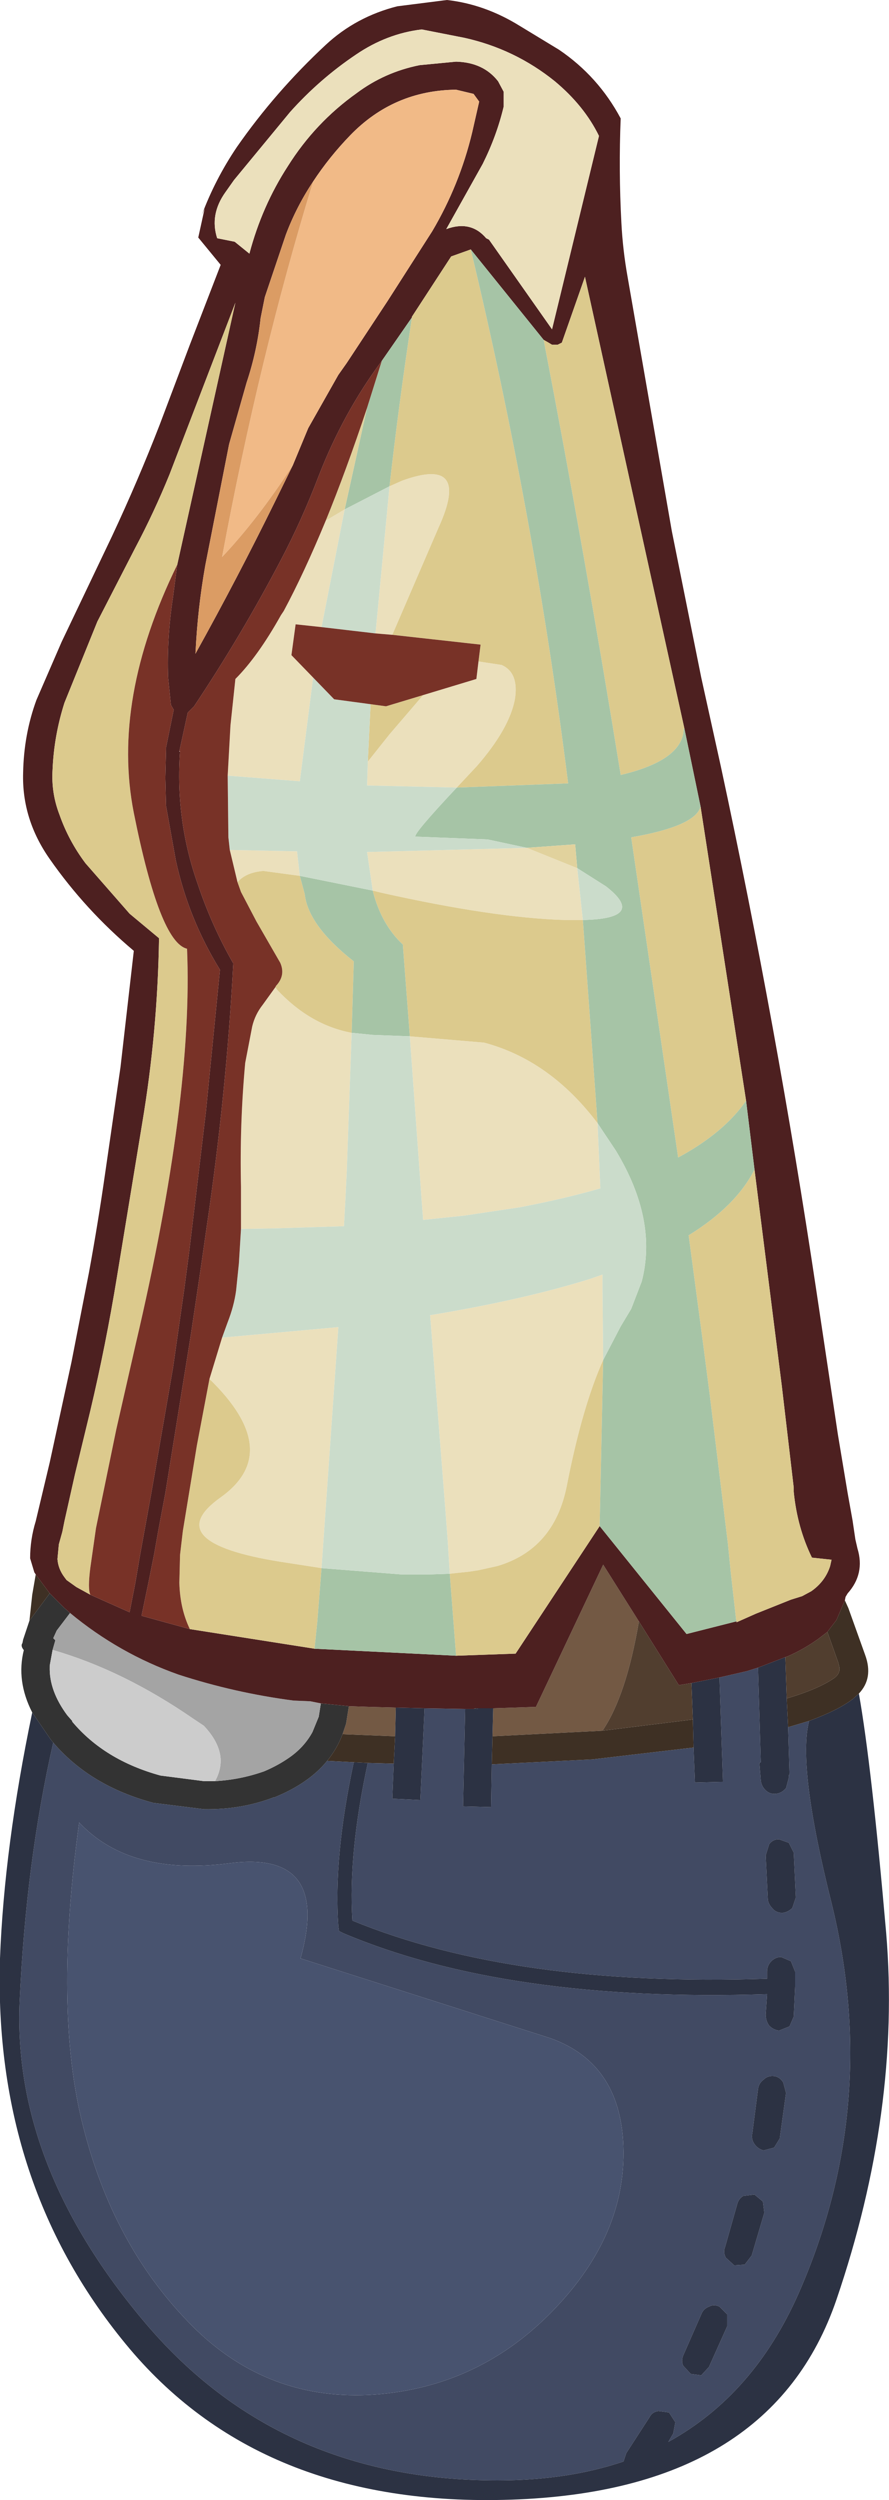 <?xml version="1.0" encoding="UTF-8" standalone="no"?>
<svg xmlns:ffdec="https://www.free-decompiler.com/flash" xmlns:xlink="http://www.w3.org/1999/xlink" ffdec:objectType="shape" height="178.4px" width="63.45px" xmlns="http://www.w3.org/2000/svg">
  <g transform="matrix(1.0, 0.0, 0.0, 1.0, 28.1, 144.8)">
    <path d="M2.2 -22.9 L5.1 -22.85 4.95 -15.9 6.95 -15.85 7.0 -18.9 14.1 -19.25 14.15 -19.25 21.4 -20.1 21.5 -17.6 23.5 -17.65 23.25 -25.1 25.2 -25.55 26.0 -25.8 26.2 -19.05 26.1 -19.0 26.2 -17.75 Q26.25 -17.3 26.6 -17.0 26.9 -16.75 27.3 -16.8 27.7 -16.85 28.0 -17.2 L28.2 -17.95 28.2 -18.15 28.25 -18.15 28.15 -21.55 29.65 -22.0 Q28.8 -18.75 31.25 -9.0 34.8 5.45 28.9 18.85 25.7 26.1 19.6 29.45 L19.95 28.85 20.1 28.05 19.65 27.35 18.9 27.25 Q18.45 27.3 18.25 27.7 L16.6 30.25 16.4 30.85 Q12.4 32.2 7.4 32.2 -8.2 32.2 -17.7 21.0 -27.2 9.8 -26.7 -1.95 -26.25 -11.9 -24.3 -20.45 -21.65 -17.35 -17.15 -16.15 L-13.55 -15.7 Q-10.9 -15.65 -8.55 -16.55 L-8.5 -16.55 Q-6.05 -17.55 -4.75 -19.15 L-2.85 -19.05 Q-4.3 -12.3 -3.95 -7.35 L-3.9 -7.0 -3.6 -6.85 Q8.1 -1.9 26.65 -2.5 L26.55 -1.05 Q26.55 -0.6 26.8 -0.25 27.1 0.05 27.5 0.1 L28.25 -0.2 28.55 -0.9 28.65 -3.05 28.65 -3.1 28.65 -4.1 28.35 -4.85 27.65 -5.15 Q27.25 -5.15 26.95 -4.85 26.65 -4.55 26.65 -4.1 L26.65 -3.6 Q8.6 -3.0 -2.95 -7.75 -3.25 -12.55 -1.85 -19.0 L0.0 -18.95 -0.1 -16.45 1.9 -16.35 2.2 -22.9 M26.8 -13.2 L26.55 -12.4 26.7 -9.35 Q26.7 -8.95 27.05 -8.6 27.3 -8.3 27.75 -8.3 28.15 -8.35 28.45 -8.65 L28.7 -9.4 28.55 -12.6 28.2 -13.3 27.5 -13.55 Q27.05 -13.55 26.8 -13.2 M-6.65 -5.05 Q-4.5 -12.75 -11.65 -11.85 -18.85 -10.9 -22.45 -14.75 -24.3 -1.3 -22.15 7.0 -20.05 15.3 -14.7 20.85 -9.35 26.45 -1.8 26.1 5.75 25.7 11.1 20.35 16.45 15.0 16.4 8.75 16.35 2.5 11.2 0.65 L-6.65 -5.05 M26.4 3.6 Q26.05 3.85 26.0 4.3 L25.6 7.4 Q25.5 7.85 25.75 8.2 26.0 8.55 26.4 8.65 L27.15 8.45 27.55 7.8 28.0 4.55 27.8 3.8 Q27.55 3.4 27.15 3.35 26.7 3.3 26.4 3.6 M25.75 11.8 L24.95 11.9 Q24.6 12.1 24.5 12.55 L23.65 15.55 Q23.5 15.9 23.7 16.3 L24.3 16.85 25.05 16.8 25.55 16.15 26.45 13.1 26.35 12.3 25.75 11.8 M23.25 19.8 Q22.85 19.6 22.5 19.8 22.1 19.95 21.95 20.35 L20.7 23.2 Q20.5 23.6 20.65 24.0 L21.2 24.6 21.95 24.7 22.5 24.1 23.8 21.2 23.8 20.35 23.25 19.8" fill="#414a63" fill-rule="evenodd" stroke="none"/>
    <path d="M-3.2 -23.05 L-1.75 -23.0 0.15 -22.95 0.1 -20.9 -3.65 -21.05 -3.4 -21.8 -3.2 -23.05 M7.1 -22.9 L10.15 -23.0 14.95 -33.15 17.5 -29.1 Q16.6 -23.8 14.9 -21.3 L14.0 -21.25 13.95 -21.25 7.05 -20.9 7.1 -22.9" fill="#735944" fill-rule="evenodd" stroke="none"/>
    <path d="M33.2 -23.95 Q34.1 -18.9 35.15 -6.85 36.2 5.8 31.6 19.3 27.0 32.75 8.95 33.55 -9.1 34.35 -18.85 22.8 -28.6 11.2 -28.1 -5.05 -27.8 -13.0 -25.8 -22.6 L-24.5 -20.7 -24.3 -20.45 Q-26.25 -11.9 -26.7 -1.95 -27.2 9.8 -17.7 21.0 -8.2 32.2 7.4 32.2 12.4 32.2 16.4 30.85 L16.6 30.25 18.25 27.7 Q18.45 27.3 18.9 27.25 L19.65 27.35 20.1 28.05 19.95 28.85 19.6 29.45 Q25.7 26.1 28.9 18.85 34.8 5.45 31.25 -9.0 28.8 -18.75 29.65 -22.0 31.7 -22.75 32.75 -23.55 L32.7 -23.5 33.2 -23.95 M0.15 -22.95 L2.2 -22.9 1.9 -16.35 -0.1 -16.45 0.0 -18.95 0.1 -20.9 0.15 -22.95 M5.1 -22.85 L5.75 -22.85 6.05 -22.85 5.75 -22.9 7.1 -22.9 7.05 -20.9 7.0 -18.9 6.95 -15.85 4.95 -15.9 5.1 -22.85 M21.25 -24.7 L22.0 -24.85 23.25 -25.1 23.5 -17.65 21.5 -17.6 21.4 -20.1 21.35 -22.1 21.25 -24.7 M26.0 -25.8 L27.95 -26.55 28.05 -23.6 28.15 -21.55 28.25 -18.15 28.2 -18.15 28.2 -17.95 28.0 -17.2 Q27.7 -16.85 27.3 -16.8 26.9 -16.75 26.6 -17.0 26.25 -17.3 26.2 -17.75 L26.1 -19.0 26.2 -19.05 26.0 -25.8 M-2.85 -19.05 L-1.85 -19.0 Q-3.25 -12.55 -2.95 -7.75 8.6 -3.0 26.65 -3.6 L26.65 -4.1 Q26.65 -4.55 26.95 -4.85 27.25 -5.15 27.65 -5.15 L28.35 -4.85 28.65 -4.1 28.65 -3.1 28.65 -3.05 28.55 -0.9 28.25 -0.2 27.5 0.1 Q27.1 0.05 26.8 -0.25 26.55 -0.6 26.55 -1.05 L26.65 -2.5 Q8.1 -1.9 -3.6 -6.85 L-3.9 -7.0 -3.95 -7.35 Q-4.3 -12.3 -2.85 -19.05 M26.8 -13.2 Q27.05 -13.55 27.5 -13.55 L28.2 -13.3 28.55 -12.6 28.7 -9.4 28.45 -8.65 Q28.15 -8.35 27.75 -8.3 27.3 -8.3 27.05 -8.6 26.7 -8.95 26.7 -9.35 L26.55 -12.4 26.8 -13.2 M23.25 19.8 L23.8 20.35 23.8 21.2 22.5 24.1 21.95 24.7 21.2 24.6 20.65 24.0 Q20.5 23.6 20.7 23.2 L21.95 20.35 Q22.1 19.95 22.5 19.8 22.85 19.6 23.25 19.8 M25.75 11.8 L26.35 12.3 26.45 13.1 25.55 16.15 25.05 16.8 24.3 16.85 23.7 16.3 Q23.5 15.9 23.65 15.55 L24.5 12.55 Q24.6 12.1 24.95 11.9 L25.75 11.8 M26.4 3.6 Q26.7 3.3 27.15 3.35 27.55 3.4 27.8 3.8 L28.0 4.55 27.55 7.8 27.15 8.45 26.4 8.65 Q26.0 8.55 25.75 8.2 25.5 7.85 25.6 7.4 L26.0 4.3 Q26.05 3.85 26.4 3.6" fill="#2c3243" fill-rule="evenodd" stroke="none"/>
    <path d="M-6.65 -5.05 L11.2 0.65 Q16.35 2.5 16.4 8.75 16.45 15.0 11.1 20.35 5.75 25.7 -1.8 26.1 -9.35 26.45 -14.7 20.85 -20.05 15.3 -22.15 7.0 -24.3 -1.3 -22.45 -14.75 -18.85 -10.9 -11.65 -11.85 -4.5 -12.75 -6.65 -5.05" fill="#48536f" fill-rule="evenodd" stroke="none"/>
    <path d="M32.2 -30.6 L32.45 -30.05 33.65 -26.7 Q34.25 -25.05 33.2 -23.95 L32.7 -23.5 32.75 -23.55 Q31.7 -22.75 29.65 -22.0 L28.15 -21.55 28.05 -23.6 Q30.4 -24.3 31.5 -25.1 L31.55 -25.15 Q31.95 -25.5 31.75 -26.05 L31.75 -26.1 30.95 -28.35 31.6 -29.2 32.2 -30.6 M-26.0 -29.15 L-25.8 -31.0 -25.55 -32.45 -24.55 -31.1 -26.0 -29.15 M21.4 -20.1 L14.15 -19.25 14.1 -19.25 7.0 -18.9 7.05 -20.9 13.95 -21.25 14.0 -21.25 14.9 -21.3 21.35 -22.1 21.4 -20.1 M0.1 -20.9 L0.0 -18.95 -1.85 -19.0 -2.85 -19.05 -4.75 -19.15 Q-4.05 -20.0 -3.65 -21.05 L0.1 -20.9" fill="#3e3024" fill-rule="evenodd" stroke="none"/>
    <path d="M17.5 -29.1 L20.35 -24.55 21.25 -24.7 21.35 -22.1 14.9 -21.3 Q16.6 -23.8 17.5 -29.1 M27.95 -26.55 L28.1 -26.6 Q29.25 -27.1 30.3 -27.85 L30.95 -28.35 31.75 -26.1 31.75 -26.05 Q31.95 -25.5 31.55 -25.15 L31.5 -25.1 Q30.4 -24.3 28.05 -23.6 L27.95 -26.55" fill="#513e2f" fill-rule="evenodd" stroke="none"/>
    <path d="M-25.8 -22.6 Q-26.95 -24.85 -26.4 -27.05 -26.65 -27.35 -26.5 -27.55 L-26.45 -27.8 -26.0 -29.15 -24.55 -31.1 -23.55 -30.1 -23.1 -29.7 -24.05 -28.45 -24.3 -27.9 -24.15 -27.75 -24.35 -27.05 -24.55 -25.95 -24.55 -25.9 -24.55 -25.85 Q-24.6 -24.15 -23.3 -22.4 L-22.95 -22.0 -22.95 -21.95 Q-20.65 -19.2 -16.65 -18.1 L-13.55 -17.7 -13.5 -17.7 -12.75 -17.7 Q-10.95 -17.8 -9.25 -18.4 -8.3 -18.8 -7.5 -19.35 -6.4 -20.1 -5.8 -21.2 L-5.35 -22.3 -5.2 -23.25 -3.2 -23.05 -3.4 -21.8 -3.65 -21.05 Q-4.05 -20.0 -4.75 -19.15 -6.05 -17.55 -8.5 -16.55 L-8.55 -16.55 Q-10.9 -15.65 -13.55 -15.7 L-17.15 -16.15 Q-21.65 -17.35 -24.3 -20.45 L-24.5 -20.7 -25.8 -22.6 M5.75 -22.85 L5.75 -22.9 6.05 -22.85 5.75 -22.85" fill="#333333" fill-rule="evenodd" stroke="none"/>
    <path d="M-23.1 -29.7 Q-19.6 -26.8 -15.35 -25.3 -11.35 -24.0 -7.15 -23.45 L-5.95 -23.4 -5.2 -23.25 -5.35 -22.3 -5.8 -21.2 Q-6.4 -20.1 -7.5 -19.35 -8.3 -18.8 -9.25 -18.4 -10.95 -17.8 -12.75 -17.7 -12.15 -18.8 -12.45 -19.85 -12.7 -20.75 -13.55 -21.65 L-14.3 -22.15 Q-19.3 -25.6 -24.3 -27.05 L-24.35 -27.05 -24.15 -27.75 -24.3 -27.9 -24.05 -28.45 -23.1 -29.7" fill="#a4a4a4" fill-rule="evenodd" stroke="none"/>
    <path d="M-24.35 -27.05 L-24.3 -27.05 Q-19.3 -25.6 -14.3 -22.15 L-13.55 -21.65 Q-12.7 -20.75 -12.45 -19.85 -12.15 -18.8 -12.75 -17.7 L-13.5 -17.7 -13.55 -17.7 -16.65 -18.1 Q-20.65 -19.2 -22.95 -21.95 L-22.95 -22.0 -23.3 -22.4 Q-24.6 -24.15 -24.55 -25.85 L-24.55 -25.9 -24.55 -25.95 -24.35 -27.05" fill="#cccccc" fill-rule="evenodd" stroke="none"/>
    <path d="M-25.55 -32.45 L-25.65 -32.6 -25.95 -33.6 Q-25.95 -34.95 -25.55 -36.25 L-24.55 -40.45 -23.0 -47.6 -21.75 -54.0 Q-21.1 -57.55 -20.6 -61.05 L-19.5 -68.65 -18.55 -76.95 Q-22.0 -79.85 -24.55 -83.5 -26.55 -86.35 -26.45 -89.65 -26.4 -92.4 -25.5 -94.85 L-23.7 -99.0 -20.1 -106.55 Q-18.25 -110.5 -16.7 -114.5 L-14.55 -120.2 -12.35 -125.9 -13.95 -127.85 -13.5 -129.9 -13.7 -129.45 Q-12.75 -132.0 -11.2 -134.3 -8.45 -138.25 -4.85 -141.6 -2.7 -143.6 0.25 -144.35 L3.8 -144.8 Q6.5 -144.5 9.0 -142.95 L11.8 -141.25 Q14.6 -139.35 16.2 -136.35 16.05 -132.65 16.25 -128.9 16.35 -126.95 16.7 -125.0 L19.85 -106.9 21.95 -96.45 23.35 -90.1 Q27.35 -71.5 30.15 -52.8 L31.7 -42.45 32.4 -38.25 32.75 -36.3 32.95 -34.95 33.1 -34.3 Q33.65 -32.5 32.4 -31.1 L32.25 -30.85 32.2 -30.6 31.6 -29.2 30.95 -28.35 30.3 -27.85 Q29.25 -27.1 28.1 -26.6 L27.95 -26.55 26.0 -25.8 25.2 -25.55 23.25 -25.1 22.0 -24.85 21.25 -24.7 20.35 -24.55 17.5 -29.1 14.95 -33.15 10.15 -23.0 7.1 -22.9 5.75 -22.9 5.75 -22.85 5.1 -22.85 2.2 -22.9 0.15 -22.95 -1.75 -23.0 -3.2 -23.05 -5.2 -23.25 -5.95 -23.4 -7.15 -23.45 Q-11.35 -24.0 -15.35 -25.3 -19.6 -26.8 -23.1 -29.7 L-23.55 -30.1 -24.55 -31.1 -25.55 -32.45 M4.45 -140.4 Q6.4 -140.35 7.45 -139.0 L7.85 -138.25 7.85 -137.2 Q7.35 -135.1 6.35 -133.1 L3.75 -128.45 Q5.5 -129.1 6.6 -127.8 L6.8 -127.7 11.3 -121.3 14.65 -135.1 Q13.6 -137.25 11.5 -139.0 8.65 -141.3 5.05 -142.1 L2.0 -142.7 Q-0.5 -142.4 -2.7 -140.9 -5.3 -139.15 -7.4 -136.8 L-11.4 -131.95 -12.0 -131.1 Q-13.15 -129.5 -12.6 -127.8 L-11.35 -127.55 -10.3 -126.7 Q-9.4 -130.1 -7.55 -132.95 -5.6 -136.05 -2.65 -138.15 -0.65 -139.65 1.85 -140.15 L4.45 -140.4 M-7.2 -111.6 L-6.1 -114.25 -3.95 -118.05 -3.35 -118.9 -0.45 -123.3 2.75 -128.3 Q4.7 -131.6 5.6 -135.35 L6.1 -137.55 5.7 -138.1 4.45 -138.4 Q0.0 -138.35 -3.1 -135.15 -4.6 -133.6 -5.75 -131.85 -6.95 -130.05 -7.7 -128.05 L-9.2 -123.6 -9.5 -122.1 Q-9.75 -119.75 -10.5 -117.5 L-11.75 -113.1 -13.45 -104.45 Q-14.0 -101.35 -14.15 -98.15 -11.15 -103.55 -8.45 -109.05 L-7.2 -111.6 M5.5 -127.0 L4.1 -126.5 1.3 -122.2 1.3 -122.15 -0.85 -119.05 Q-3.6 -115.35 -5.35 -110.85 -6.55 -107.7 -8.05 -104.85 -10.85 -99.5 -14.25 -94.4 L-14.7 -93.95 -15.3 -91.2 -15.3 -91.15 -15.25 -91.2 Q-15.6 -86.3 -14.0 -81.75 -13.0 -78.75 -11.45 -76.05 -11.95 -66.7 -13.35 -57.25 L-13.75 -54.45 -14.45 -49.75 -14.6 -48.8 -16.3 -38.25 -16.8 -35.6 -17.1 -33.9 -17.5 -31.9 -18.0 -29.5 -14.55 -28.55 -5.65 -27.15 4.45 -26.65 8.7 -26.8 14.7 -35.9 20.9 -28.2 24.45 -29.1 24.5 -29.1 24.45 -29.05 24.5 -29.05 25.85 -29.65 27.85 -30.45 28.35 -30.65 29.15 -30.9 29.8 -31.25 Q30.8 -31.95 31.15 -33.05 L31.25 -33.5 29.85 -33.65 Q28.8 -35.8 28.55 -38.35 L28.55 -38.65 27.7 -45.9 25.75 -61.35 25.15 -66.25 21.9 -87.25 20.75 -92.8 13.65 -125.05 12.0 -120.35 11.7 -120.2 11.3 -120.2 11.05 -120.35 10.7 -120.55 5.5 -127.0 M-21.65 -31.0 L-18.85 -29.75 -18.45 -31.8 -18.1 -33.85 -17.3 -38.25 -15.75 -47.2 -14.95 -52.8 -14.6 -55.45 -14.0 -60.45 -13.4 -65.5 -12.9 -70.55 -12.4 -75.6 Q-14.65 -79.25 -15.55 -83.4 L-16.25 -87.3 -16.3 -89.3 -16.25 -91.3 -16.25 -91.45 -15.7 -94.15 -15.9 -94.5 -16.1 -96.45 Q-16.2 -99.25 -15.75 -102.2 L-15.45 -104.5 -11.3 -123.2 -16.0 -110.95 Q-17.1 -108.25 -18.45 -105.7 L-21.15 -100.45 -23.5 -94.65 Q-24.25 -92.3 -24.35 -89.85 -24.45 -88.2 -23.85 -86.65 -23.2 -84.8 -22.0 -83.2 L-18.85 -79.6 -16.75 -77.85 Q-16.85 -71.2 -17.95 -64.65 L-19.75 -53.7 Q-20.55 -48.8 -21.65 -44.15 L-22.75 -39.6 -23.5 -36.25 -23.65 -35.5 -23.9 -34.6 -24.0 -33.55 Q-23.95 -32.85 -23.5 -32.25 L-23.35 -32.05 -22.65 -31.55 -21.65 -31.0" fill="#4d2020" fill-rule="evenodd" stroke="none"/>
    <path d="M4.45 -140.4 L1.85 -140.15 Q-0.65 -139.65 -2.65 -138.15 -5.6 -136.05 -7.55 -132.95 -9.4 -130.1 -10.3 -126.7 L-11.35 -127.55 -12.6 -127.8 Q-13.15 -129.5 -12.0 -131.1 L-11.4 -131.95 -7.4 -136.8 Q-5.3 -139.15 -2.7 -140.9 -0.5 -142.4 2.0 -142.7 L5.05 -142.1 Q8.65 -141.3 11.5 -139.0 13.6 -137.25 14.65 -135.1 L11.3 -121.3 6.8 -127.7 6.6 -127.8 Q5.5 -129.1 3.75 -128.45 L6.35 -133.1 Q7.35 -135.1 7.85 -137.2 L7.85 -138.25 7.45 -139.0 Q6.4 -140.35 4.45 -140.4 M-0.3 -110.1 L0.6 -110.5 Q5.55 -112.3 3.2 -107.15 L-0.1 -99.5 -1.3 -99.6 -0.3 -110.1 M6.05 -97.6 L7.7 -97.35 Q8.95 -96.8 8.65 -94.9 8.25 -92.8 5.95 -90.15 L4.5 -88.6 -1.9 -88.75 -1.85 -90.45 -0.3 -92.4 2.1 -95.2 5.9 -96.35 6.05 -97.6 M24.5 -29.05 L24.45 -29.05 24.5 -29.1 24.5 -29.05 M13.5 -79.15 L12.2 -79.15 Q7.15 -79.3 -0.9 -81.1 L-1.5 -81.25 -1.9 -84.0 9.5 -84.3 13.1 -82.85 13.5 -79.15 M1.15 -70.85 L6.45 -70.4 Q11.15 -69.15 14.55 -64.65 L14.75 -60.0 Q12.15 -59.25 9.0 -58.65 L5.0 -58.05 2.1 -57.75 2.0 -59.05 1.85 -61.15 1.15 -70.85 M-3.0 -71.1 L-3.35 -61.2 -3.45 -59.15 -3.55 -57.3 -8.3 -57.15 -10.9 -57.1 -10.9 -57.65 -10.9 -60.1 Q-11.0 -64.6 -10.6 -68.95 L-10.1 -71.55 Q-9.9 -72.4 -9.35 -73.1 L-8.45 -74.35 -8.3 -74.15 Q-5.95 -71.65 -3.0 -71.1 M-12.25 -49.35 L-3.95 -50.1 -5.15 -32.9 -8.05 -33.35 Q-16.85 -34.75 -12.35 -37.95 -7.8 -41.2 -13.15 -46.4 L-12.25 -49.35 M4.0 -32.5 L3.85 -34.9 3.7 -36.9 2.6 -50.95 Q9.25 -52.05 14.05 -53.55 L14.9 -53.85 14.9 -52.95 14.95 -47.75 Q13.45 -44.4 12.35 -38.75 11.45 -34.25 7.4 -33.05 L6.05 -32.75 5.4 -32.65 4.0 -32.5 M-3.5 -108.45 L-5.15 -100.05 -7.0 -100.25 -7.3 -98.05 -5.75 -96.45 -6.7 -89.05 -11.85 -89.45 -11.65 -93.05 -11.3 -96.35 Q-9.7 -97.95 -8.05 -100.9 L-7.85 -101.2 Q-6.4 -103.9 -4.85 -107.65 L-3.5 -108.45 M-11.15 -81.85 L-11.7 -84.15 -6.9 -84.05 -6.7 -82.3 -9.3 -82.65 Q-10.55 -82.55 -11.15 -81.85" fill="#ebe0bc" fill-rule="evenodd" stroke="none"/>
    <path d="M-5.75 -131.85 Q-4.6 -133.6 -3.1 -135.15 0.0 -138.35 4.45 -138.4 L5.7 -138.1 6.1 -137.55 5.6 -135.35 Q4.7 -131.6 2.75 -128.3 L-0.45 -123.3 -3.35 -118.9 -3.95 -118.05 -6.1 -114.25 -7.2 -111.6 Q-9.7 -107.75 -12.25 -105.05 -9.6 -119.3 -5.75 -131.85" fill="#f1ba87" fill-rule="evenodd" stroke="none"/>
    <path d="M1.3 -122.15 L1.3 -122.2 4.1 -126.5 5.5 -127.0 Q10.05 -108.0 12.45 -88.9 L4.5 -88.6 5.95 -90.15 Q8.25 -92.8 8.65 -94.9 8.95 -96.8 7.7 -97.35 L6.05 -97.6 6.2 -98.8 -0.1 -99.5 3.2 -107.15 Q5.55 -112.3 0.6 -110.5 L-0.3 -110.1 Q0.35 -115.9 1.3 -122.15 M10.7 -120.55 L11.05 -120.35 11.3 -120.2 11.7 -120.2 12.0 -120.35 13.65 -125.05 20.75 -92.8 20.7 -92.8 Q20.65 -90.55 16.2 -89.5 13.65 -105.25 10.7 -120.55 M21.9 -87.25 L25.15 -66.25 Q23.55 -63.95 20.3 -62.2 L16.95 -85.05 Q21.55 -85.85 21.9 -87.25 M25.75 -61.35 L27.7 -45.9 28.55 -38.65 28.55 -38.35 Q28.8 -35.8 29.85 -33.65 L31.25 -33.5 31.15 -33.05 Q30.8 -31.95 29.8 -31.25 L29.15 -30.9 28.35 -30.65 27.85 -30.45 25.85 -29.65 24.5 -29.05 24.5 -29.1 24.45 -29.1 24.05 -32.65 23.85 -34.65 22.55 -45.3 22.05 -49.15 21.05 -56.65 Q24.45 -58.75 25.75 -61.35 M14.7 -35.9 L8.7 -26.8 4.45 -26.65 4.0 -32.5 5.4 -32.65 6.05 -32.75 7.4 -33.05 Q11.45 -34.25 12.35 -38.75 13.45 -44.4 14.95 -47.75 L14.7 -35.9 M-5.65 -27.15 L-14.55 -28.55 Q-15.25 -30.0 -15.3 -31.85 L-15.25 -33.85 -15.05 -35.55 -14.05 -41.65 -13.15 -46.4 Q-7.8 -41.2 -12.35 -37.95 -16.85 -34.75 -8.05 -33.35 L-5.15 -32.9 -5.45 -29.1 -5.65 -27.15 M2.1 -95.2 L-0.3 -92.4 -1.85 -90.45 -1.65 -94.55 -0.55 -94.4 2.1 -95.2 M13.5 -79.15 L14.55 -64.65 Q11.15 -69.15 6.45 -70.4 L1.15 -70.85 0.65 -77.4 Q-0.9 -78.85 -1.5 -81.25 L-0.9 -81.1 Q7.15 -79.3 12.2 -79.15 L13.5 -79.15 M-6.7 -82.3 L-6.35 -81.0 Q-6.1 -78.75 -2.85 -76.2 L-3.0 -71.1 Q-5.95 -71.65 -8.3 -74.15 L-8.45 -74.35 -8.4 -74.45 Q-7.7 -75.2 -8.1 -76.1 L-9.8 -79.05 -10.9 -81.15 -11.15 -81.85 Q-10.55 -82.55 -9.3 -82.65 L-6.7 -82.3 M-21.65 -31.0 L-22.65 -31.55 -23.35 -32.05 -23.5 -32.25 Q-23.95 -32.85 -24.0 -33.55 L-23.9 -34.6 -23.65 -35.5 -23.5 -36.25 -22.75 -39.6 -21.65 -44.15 Q-20.55 -48.8 -19.75 -53.7 L-17.95 -64.65 Q-16.85 -71.2 -16.75 -77.85 L-18.85 -79.6 -22.0 -83.2 Q-23.2 -84.8 -23.85 -86.65 -24.45 -88.2 -24.35 -89.85 -24.25 -92.3 -23.5 -94.65 L-21.15 -100.45 -18.45 -105.7 Q-17.1 -108.25 -16.0 -110.95 L-11.3 -123.2 -15.45 -104.5 Q-20.15 -94.9 -18.55 -86.8 -16.7 -77.55 -14.75 -77.1 -14.3 -66.45 -18.4 -48.95 L-19.8 -42.8 -21.25 -35.75 -21.65 -32.95 Q-21.85 -31.4 -21.65 -31.0" fill="#dcca8d" fill-rule="evenodd" stroke="none"/>
    <path d="M1.3 -122.15 Q0.35 -115.9 -0.3 -110.1 L-3.5 -108.45 -1.9 -115.7 -0.85 -119.05 1.3 -122.15 M4.5 -88.6 L12.45 -88.9 Q10.05 -108.0 5.5 -127.0 L10.7 -120.55 Q13.65 -105.25 16.2 -89.5 20.65 -90.55 20.7 -92.8 L20.75 -92.8 21.9 -87.25 Q21.55 -85.85 16.95 -85.05 L20.3 -62.2 Q23.55 -63.95 25.15 -66.25 L25.75 -61.35 Q24.45 -58.75 21.05 -56.65 L22.05 -49.15 22.55 -45.3 23.85 -34.65 24.05 -32.65 24.45 -29.1 20.9 -28.2 14.7 -35.9 14.95 -47.75 16.2 -50.15 16.95 -51.4 17.7 -53.35 Q18.85 -57.75 15.85 -62.7 L14.55 -64.65 13.5 -79.15 Q18.1 -79.25 15.15 -81.55 L13.1 -82.85 12.95 -84.55 9.5 -84.3 6.7 -84.9 1.55 -85.1 Q1.4 -85.3 4.5 -88.6 M4.45 -26.65 L-5.65 -27.15 -5.45 -29.1 -5.15 -32.9 0.55 -32.45 2.55 -32.45 4.0 -32.5 4.45 -26.65 M-1.5 -81.25 Q-0.9 -78.85 0.65 -77.4 L1.15 -70.85 -1.5 -70.95 -3.0 -71.1 -2.85 -76.2 Q-6.1 -78.75 -6.35 -81.0 L-6.7 -82.3 -1.5 -81.25" fill="#a6c4a6" fill-rule="evenodd" stroke="none"/>
    <path d="M-1.85 -90.45 L-1.9 -88.75 4.5 -88.6 Q1.4 -85.3 1.55 -85.1 L6.7 -84.9 9.5 -84.3 -1.9 -84.0 -1.5 -81.25 -6.7 -82.3 -6.9 -84.05 -11.7 -84.15 -11.8 -85.05 -11.85 -89.45 -6.7 -89.05 -5.75 -96.45 -4.25 -94.9 -1.65 -94.55 -1.85 -90.45 M13.1 -82.85 L15.15 -81.55 Q18.1 -79.25 13.5 -79.15 L13.1 -82.85 M14.55 -64.65 L15.85 -62.7 Q18.85 -57.75 17.7 -53.35 L16.95 -51.4 16.2 -50.15 14.95 -47.75 14.9 -52.95 14.9 -53.85 14.05 -53.55 Q9.25 -52.05 2.6 -50.95 L3.7 -36.9 3.85 -34.9 4.0 -32.5 2.55 -32.45 0.55 -32.45 -5.15 -32.9 -3.95 -50.1 -12.25 -49.35 -11.85 -50.45 Q-11.4 -51.6 -11.25 -52.7 L-11.05 -54.65 -10.9 -57.1 -8.3 -57.15 -3.55 -57.3 -3.45 -59.15 -3.35 -61.2 -3.0 -71.1 -1.5 -70.95 1.15 -70.85 1.85 -61.15 2.0 -59.05 2.1 -57.75 5.0 -58.05 9.0 -58.65 Q12.15 -59.25 14.75 -60.0 L14.55 -64.65 M-3.5 -108.45 L-0.3 -110.1 -1.3 -99.6 -5.15 -100.05 -3.5 -108.45" fill="#cbdccb" fill-rule="evenodd" stroke="none"/>
    <path d="M9.5 -84.3 L12.95 -84.55 13.1 -82.85 9.5 -84.3 M-3.5 -108.45 L-4.85 -107.65 Q-3.4 -111.2 -1.9 -115.7 L-3.5 -108.45" fill="#e1d29d" fill-rule="evenodd" stroke="none"/>
    <path d="M-0.1 -99.5 L6.2 -98.8 6.05 -97.6 5.9 -96.35 2.1 -95.2 -0.55 -94.4 -1.65 -94.55 -4.25 -94.9 -5.75 -96.45 -7.3 -98.05 -7.0 -100.25 -5.15 -100.05 -1.3 -99.6 -0.1 -99.5 M-14.55 -28.55 L-18.0 -29.5 -17.5 -31.9 -17.1 -33.9 -16.8 -35.6 -16.3 -38.25 -14.6 -48.8 -14.45 -49.75 -13.75 -54.45 -13.35 -57.25 Q-11.95 -66.7 -11.45 -76.05 -13.0 -78.75 -14.0 -81.75 -15.6 -86.3 -15.25 -91.2 L-15.3 -91.2 -14.7 -93.95 -14.25 -94.4 Q-10.85 -99.5 -8.05 -104.85 -6.55 -107.7 -5.35 -110.85 -3.6 -115.35 -0.85 -119.05 L-1.9 -115.7 Q-3.4 -111.2 -4.85 -107.65 -6.4 -103.9 -7.85 -101.2 L-8.05 -100.9 Q-9.7 -97.95 -11.3 -96.35 L-11.65 -93.05 -11.85 -89.45 -11.8 -85.05 -11.7 -84.15 -11.15 -81.85 -10.9 -81.15 -9.8 -79.05 -8.1 -76.1 Q-7.7 -75.2 -8.4 -74.45 L-8.45 -74.35 -9.35 -73.1 Q-9.9 -72.4 -10.1 -71.55 L-10.6 -68.95 Q-11.0 -64.6 -10.9 -60.1 L-10.9 -57.65 -10.9 -57.1 -11.05 -54.65 -11.25 -52.7 Q-11.4 -51.6 -11.85 -50.45 L-12.25 -49.35 -13.15 -46.4 -14.05 -41.65 -15.05 -35.55 -15.25 -33.85 -15.3 -31.85 Q-15.25 -30.0 -14.55 -28.55 M-15.45 -104.5 L-15.75 -102.2 Q-16.2 -99.25 -16.1 -96.45 L-15.9 -94.5 -15.7 -94.15 -16.25 -91.45 -16.25 -91.3 -16.3 -89.3 -16.25 -87.3 -15.55 -83.4 Q-14.65 -79.25 -12.4 -75.6 L-12.9 -70.55 -13.4 -65.5 -14.0 -60.45 -14.6 -55.45 -14.95 -52.8 -15.75 -47.2 -17.3 -38.25 -18.1 -33.85 -18.45 -31.8 -18.85 -29.75 -21.65 -31.0 Q-21.85 -31.4 -21.65 -32.95 L-21.25 -35.75 -19.8 -42.8 -18.4 -48.95 Q-14.3 -66.45 -14.75 -77.1 -16.7 -77.55 -18.55 -86.8 -20.15 -94.9 -15.45 -104.5" fill="#783227" fill-rule="evenodd" stroke="none"/>
    <path d="M-5.75 -131.85 Q-9.6 -119.3 -12.25 -105.05 -9.7 -107.75 -7.2 -111.6 L-8.45 -109.05 Q-11.15 -103.55 -14.15 -98.15 -14.0 -101.35 -13.45 -104.45 L-11.75 -113.1 -10.5 -117.5 Q-9.75 -119.75 -9.5 -122.1 L-9.2 -123.6 -7.7 -128.05 Q-6.95 -130.05 -5.75 -131.85" fill="#db9c64" fill-rule="evenodd" stroke="none"/>
  </g>
</svg>
